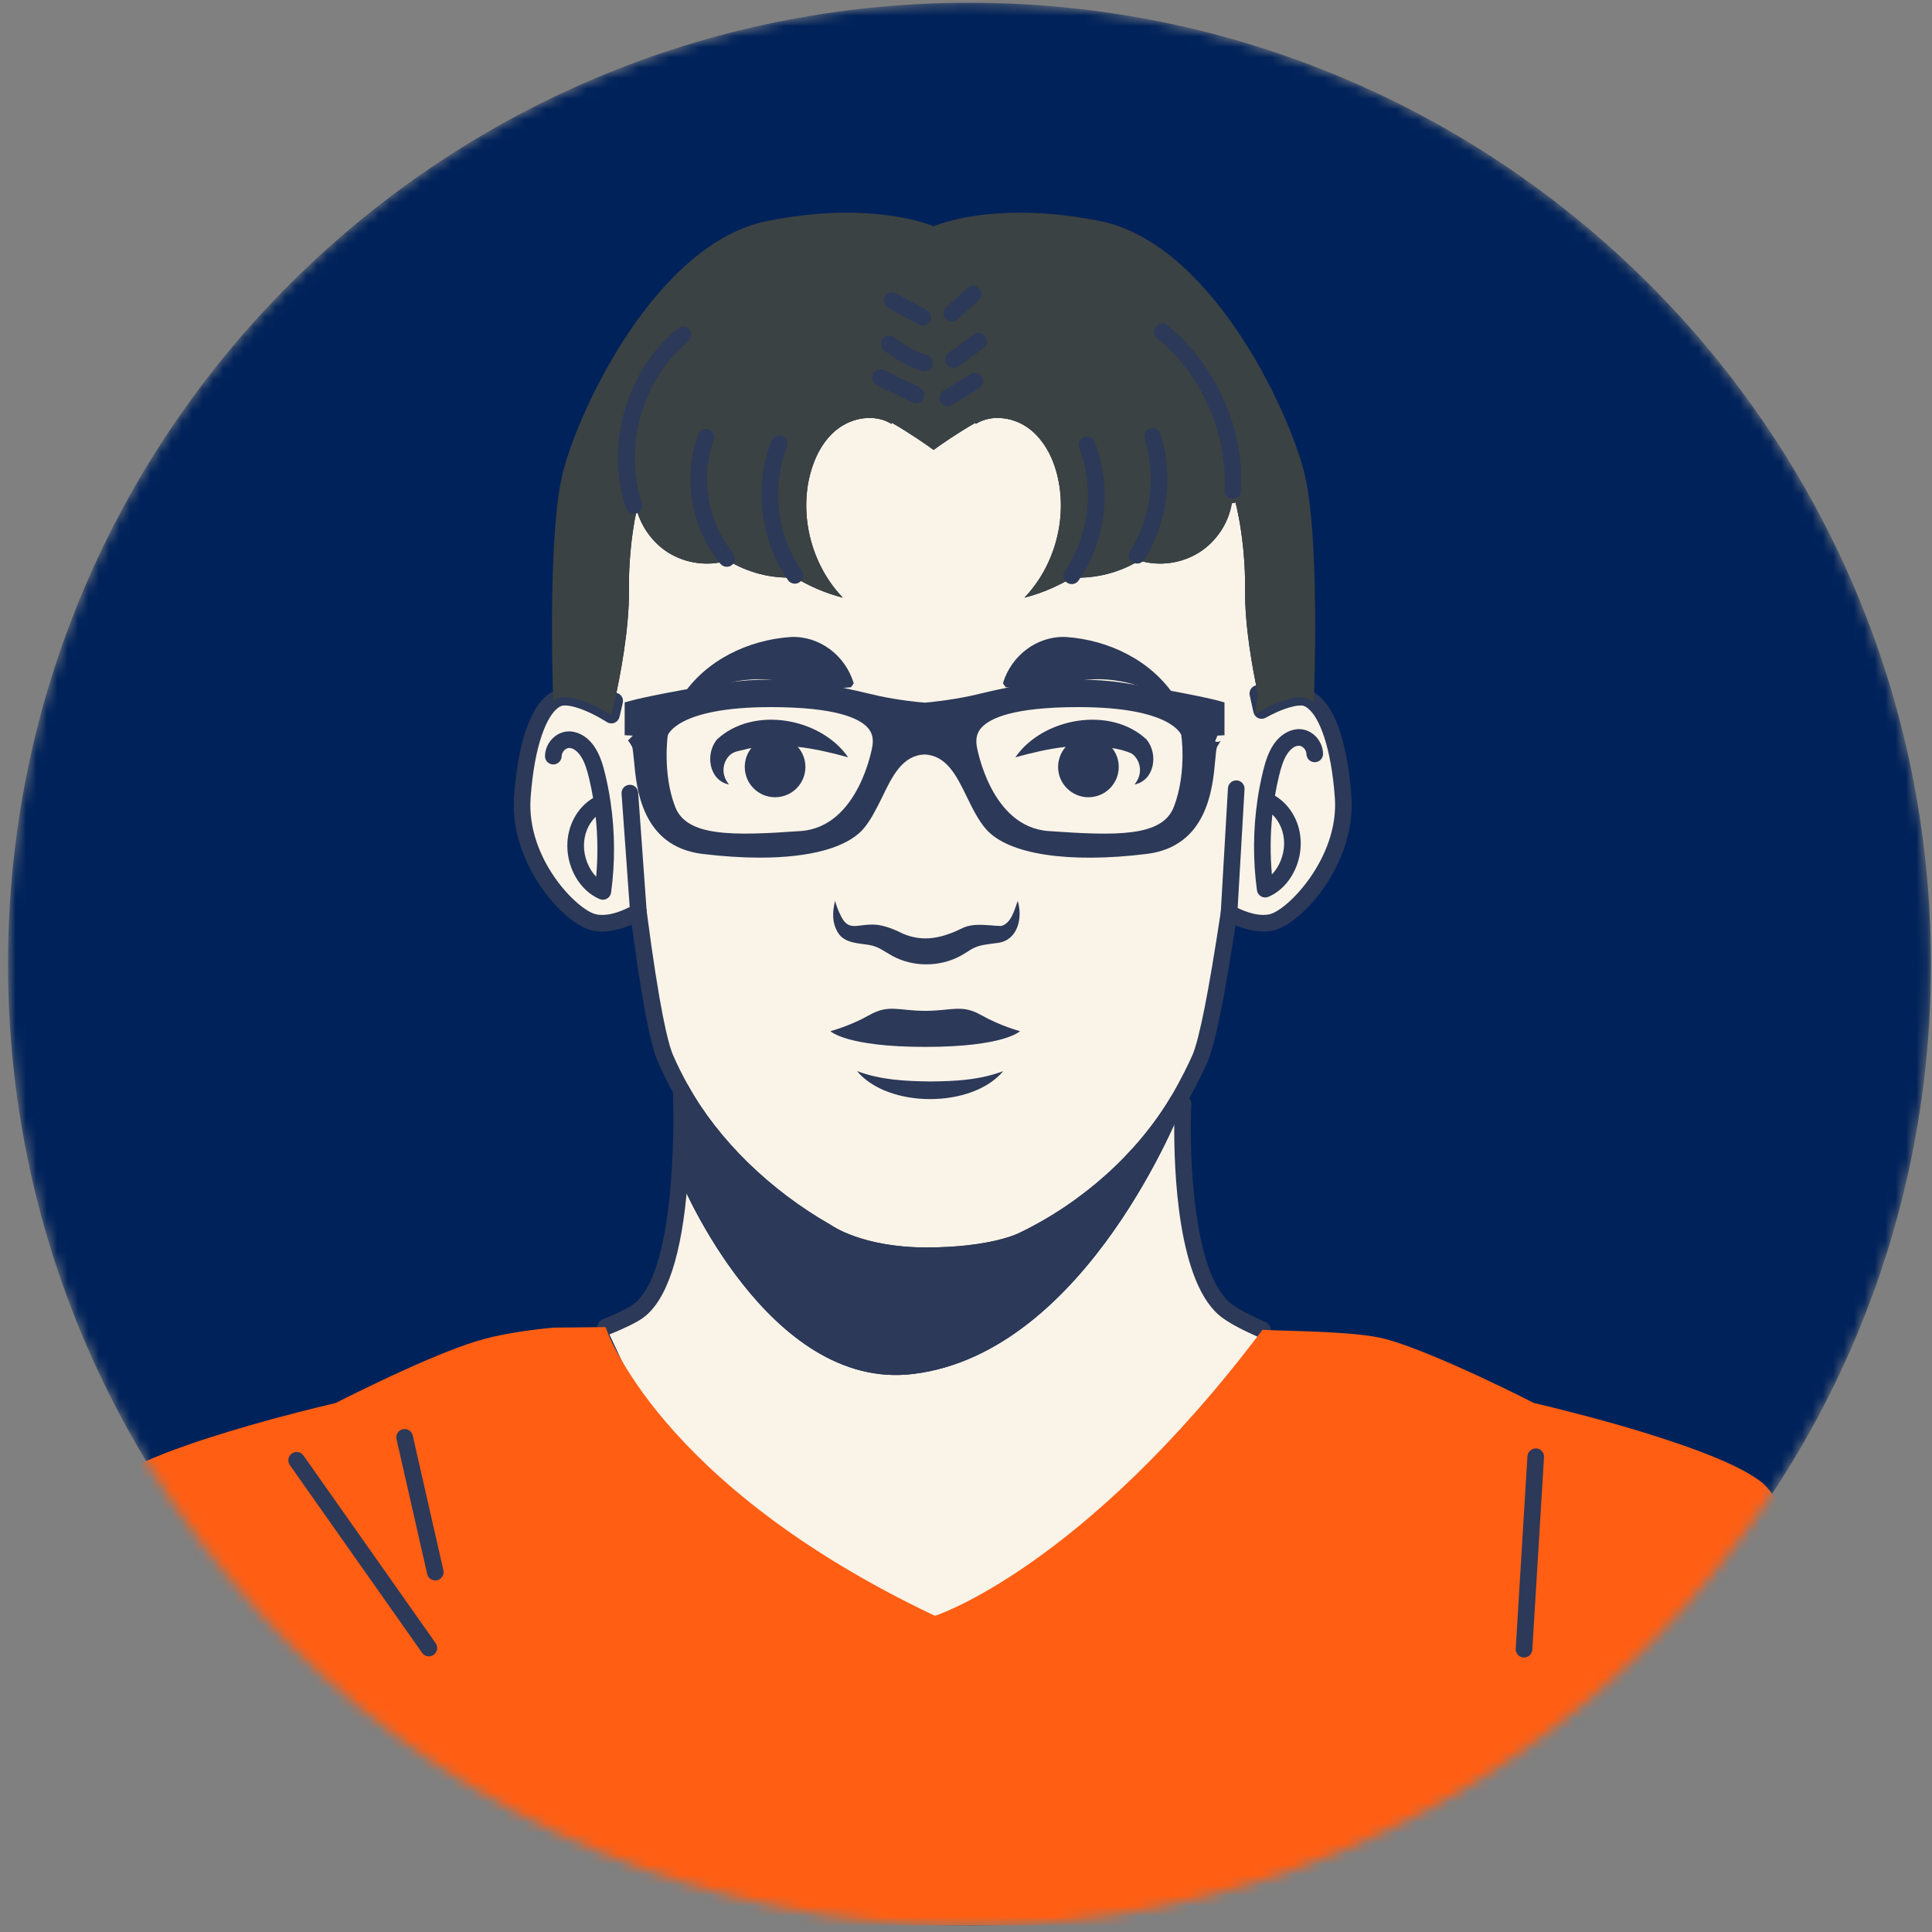<svg width="186" height="186" viewBox="0 0 186 186" fill="none" xmlns="http://www.w3.org/2000/svg">
<rect x="0" y="0" width="186" height="186" fill="#808080" stroke="none"/>
<mask id="mask0_2_484" style="mask-type:luminance" maskUnits="userSpaceOnUse" x="0" y="0" width="186" height="186">
<path d="M185.897 92.829C185.897 143.952 144.455 185.393 93.333 185.393C42.212 185.393 0.769 143.952 0.769 92.829C0.769 41.708 42.212 0.265 93.333 0.265C144.455 0.265 185.897 41.708 185.897 92.829Z" fill="white"/>
</mask>
<g mask="url(#mask0_2_484)">
<path d="M185.897 92.829C185.897 143.952 144.455 185.393 93.333 185.393C42.212 185.393 0.769 143.952 0.769 92.829C0.769 41.708 42.212 0.265 93.333 0.265C144.455 0.265 185.897 41.708 185.897 92.829Z" fill="#00225A"/>
<path d="M122.391 88.803C120.897 89.123 119.257 88.403 118.324 87.883C117.324 94.496 116.337 100.003 115.537 101.883C115.057 102.976 114.351 104.389 113.417 105.989C110.511 110.896 105.417 116.096 98.484 119.416C98.484 119.416 95.751 120.896 89.191 120.896C82.617 120.896 79.551 118.603 79.551 118.603C72.924 114.829 68.151 109.576 65.577 104.936C64.924 103.763 64.417 102.723 64.057 101.883C63.244 99.989 62.324 94.429 61.457 87.776C60.577 88.296 58.791 89.149 57.204 88.803C54.964 88.309 49.857 82.896 50.284 76.776C50.644 71.749 51.817 68.536 53.257 67.496C53.564 67.269 53.897 67.136 54.231 67.123C54.831 67.096 55.511 67.256 56.177 67.496C57.577 68.003 58.857 68.843 58.857 68.843C58.857 68.843 58.991 68.323 59.177 67.483C59.671 65.229 60.591 60.603 60.551 56.789C60.524 54.803 60.684 51.923 61.297 49.083C61.764 50.763 62.857 52.269 64.337 53.203C66.004 54.243 68.111 54.536 70.004 53.989L70.044 53.936C71.964 55.123 74.257 55.723 76.524 55.589C77.964 56.456 79.511 57.123 81.137 57.536C78.271 54.549 77.017 50.096 77.897 46.056C78.217 44.629 78.804 43.216 79.751 42.136C80.004 41.843 80.284 41.563 80.604 41.323C82.071 40.176 84.231 39.829 85.817 40.803L85.871 40.709C87.604 41.696 89.191 42.816 89.871 43.309H89.884C90.564 42.816 92.164 41.696 93.897 40.709L93.951 40.803C95.524 39.829 97.684 40.176 99.151 41.323C99.524 41.616 99.857 41.936 100.137 42.296C101.017 43.363 101.564 44.696 101.857 46.056C102.737 50.096 101.484 54.549 98.631 57.536C100.257 57.123 101.804 56.456 103.244 55.603H103.257C105.511 55.709 107.804 55.123 109.724 53.936L109.764 53.989C111.644 54.536 113.751 54.243 115.417 53.203C117.084 52.163 118.271 50.389 118.591 48.456L118.951 48.376C119.697 51.429 119.897 54.629 119.871 56.789C119.831 60.229 120.577 64.349 121.097 66.763C121.244 67.469 121.377 68.043 121.457 68.403C122.151 68.016 123.257 67.469 124.297 67.243C124.657 67.149 125.017 67.109 125.351 67.123C125.737 67.136 126.124 67.309 126.484 67.629C127.857 68.763 128.964 71.923 129.311 76.776C129.737 82.896 124.617 88.309 122.391 88.803Z" fill="#FAF3E7"/>
<path d="M118.159 126.233C118.903 126.768 120.073 127.379 121.545 128.023C119.815 130.489 111.212 153.716 90.012 155.564C67.943 153.64 59.511 129.603 58.299 127.763C59.779 127.161 60.883 126.635 61.435 126.233C64.001 124.376 65.023 118.756 65.407 113.68L65.557 113.689C65.557 113.689 73.953 133.952 87.885 132.279C104.72 130.255 113.901 106.271 113.901 106.271C113.901 106.271 113.099 122.569 118.159 126.233Z" fill="#FAF3E7"/>
<path d="M113.899 106.264C113.899 106.264 104.725 130.251 87.885 132.277C73.952 133.957 65.552 113.691 65.552 113.691L65.405 113.679C65.699 109.864 65.632 106.331 65.579 104.931C68.152 109.571 72.925 114.824 79.552 118.597C79.552 118.597 82.619 120.891 89.192 120.891C95.752 120.891 98.485 119.411 98.485 119.411C105.419 116.091 110.512 110.891 113.419 105.984L113.899 106.264Z" fill="#2C3958"/>
<path d="M89.189 121.696C82.428 121.696 79.205 119.343 79.072 119.243C73.092 115.845 67.888 110.752 64.877 105.324C64.267 104.227 63.728 103.144 63.323 102.197C62.595 100.504 61.772 96.184 60.813 89.008C59.763 89.477 58.373 89.876 57.032 89.584C54.185 88.956 49.041 83.093 49.485 76.72C49.849 71.628 51.023 68.123 52.788 66.847C53.224 66.525 53.715 66.341 54.199 66.323C54.844 66.296 55.581 66.432 56.448 66.743C57.151 66.997 57.817 67.325 58.329 67.604C58.351 67.511 58.373 67.413 58.396 67.309C58.491 66.877 58.916 66.601 59.349 66.701C59.781 66.797 60.053 67.224 59.959 67.656C59.768 68.511 59.632 69.041 59.632 69.041C59.568 69.291 59.387 69.495 59.147 69.588C58.905 69.684 58.635 69.653 58.419 69.512C58.407 69.504 57.195 68.715 55.905 68.248C55.249 68.012 54.691 67.895 54.267 67.923C54.099 67.928 53.916 68.004 53.732 68.139C52.695 68.889 51.459 71.563 51.081 76.833C50.673 82.693 55.584 87.627 57.376 88.021C58.796 88.333 60.547 87.384 61.049 87.087C61.28 86.951 61.565 86.939 61.807 87.056C62.049 87.175 62.215 87.405 62.251 87.672C63.484 97.136 64.313 100.452 64.792 101.567C65.177 102.464 65.689 103.495 66.276 104.547C69.148 109.727 74.131 114.596 79.947 117.907C80.056 117.98 83.012 120.096 89.189 120.096C95.408 120.096 98.08 118.724 98.107 118.709C104.189 115.796 109.509 111.017 112.729 105.581C113.767 103.8 114.431 102.412 114.805 101.561C115.473 99.988 116.367 95.472 117.533 87.763C117.572 87.504 117.736 87.28 117.971 87.164C118.207 87.049 118.483 87.055 118.713 87.184C119.481 87.612 120.96 88.285 122.223 88.02C123.955 87.636 128.912 82.581 128.513 76.831C128.148 71.747 126.963 69.063 125.975 68.245C125.801 68.092 125.569 67.931 125.323 67.923C125.077 67.913 124.779 67.944 124.497 68.017C123.484 68.239 122.404 68.791 121.847 69.101C121.624 69.225 121.356 69.236 121.128 69.132C120.899 69.028 120.731 68.821 120.676 68.575L120.603 68.249C120.524 67.901 120.423 67.449 120.313 66.924C120.225 66.492 120.503 66.068 120.936 65.98C121.361 65.889 121.793 66.168 121.881 66.601C121.925 66.82 121.969 67.027 122.012 67.217C122.656 66.913 123.399 66.619 124.127 66.46C124.532 66.355 124.963 66.307 125.383 66.323C125.949 66.341 126.516 66.587 127.016 67.031C128.652 68.383 129.759 71.829 130.109 76.719C130.552 83.087 125.408 88.952 122.564 89.584C121.307 89.849 120.016 89.532 118.951 89.08C117.829 96.365 116.976 100.544 116.273 102.196C115.879 103.093 115.187 104.541 114.109 106.392C110.728 112.099 105.16 117.107 98.829 120.137C98.745 120.183 95.877 121.696 89.189 121.696Z" fill="#2C3958"/>
<path d="M121.551 128.829C121.443 128.829 121.333 128.807 121.228 128.76C119.636 128.06 118.448 127.425 117.693 126.876C113.341 123.737 113.007 112.511 113.051 108.052C109.628 113.061 104.539 117.403 98.829 120.137C98.745 120.183 95.877 121.696 89.189 121.696C82.428 121.696 79.205 119.343 79.072 119.243C74.016 116.369 69.513 112.285 66.424 107.811C66.421 109.428 66.372 111.52 66.201 113.744C65.665 120.788 64.217 125.207 61.897 126.879C61.316 127.304 60.204 127.852 58.599 128.504C58.188 128.669 57.721 128.472 57.556 128.064C57.389 127.653 57.587 127.187 57.996 127.021C59.943 126.232 60.687 125.783 60.957 125.584C62.283 124.629 63.985 121.784 64.605 113.621C64.917 109.575 64.816 105.973 64.777 104.967C64.764 104.596 65.005 104.264 65.363 104.165C65.713 104.067 66.097 104.224 66.277 104.548C69.148 109.727 74.131 114.596 79.947 117.907C80.056 117.98 83.012 120.096 89.189 120.096C95.408 120.096 98.08 118.724 98.107 118.709C104.189 115.796 109.509 111.017 112.729 105.581C112.953 105.203 113.441 105.076 113.821 105.299L114.3 105.579C114.559 105.729 114.711 106.009 114.696 106.308C114.48 110.724 114.767 122.793 118.631 125.58C119.296 126.064 120.387 126.641 121.873 127.297C122.277 127.476 122.46 127.948 122.283 128.352C122.151 128.651 121.857 128.829 121.551 128.829Z" fill="#2C3958"/>
<path d="M126.484 67.629C126.124 67.309 125.737 67.136 125.351 67.123C125.017 67.109 124.657 67.149 124.297 67.243C123.257 67.469 122.151 68.016 121.457 68.403C121.191 68.563 120.977 68.683 120.857 68.749C120.937 68.069 121.017 67.403 121.097 66.763C120.577 64.349 119.831 60.229 119.871 56.789C119.897 54.629 119.697 51.429 118.951 48.376L118.591 48.456C118.271 50.389 117.084 52.163 115.417 53.203C113.751 54.243 111.644 54.536 109.764 53.989L109.724 53.936C107.804 55.123 105.511 55.709 103.257 55.603H103.244C101.804 56.456 100.257 57.123 98.631 57.536C101.484 54.549 102.737 50.096 101.857 46.056C101.564 44.696 101.017 43.363 100.137 42.296C99.857 41.936 99.524 41.616 99.151 41.323C97.684 40.176 95.524 39.829 93.951 40.803L93.897 40.709C92.164 41.696 90.564 42.816 89.884 43.309H89.871C89.191 42.816 87.604 41.696 85.871 40.709L85.817 40.803C84.231 39.829 82.071 40.176 80.604 41.323C80.284 41.563 80.004 41.843 79.751 42.136C78.804 43.216 78.217 44.629 77.897 46.056C77.017 50.096 78.271 54.549 81.137 57.536C79.511 57.123 77.964 56.456 76.524 55.589C74.257 55.723 71.964 55.123 70.044 53.936L70.004 53.989C68.111 54.536 66.004 54.243 64.337 53.203C62.857 52.269 61.764 50.763 61.297 49.083C60.684 51.923 60.524 54.803 60.551 56.789C60.591 60.603 59.671 65.229 59.177 67.483C58.991 68.323 58.857 68.843 58.857 68.843C58.857 68.843 57.577 68.003 56.177 67.496C55.511 67.256 54.831 67.096 54.231 67.123C53.897 67.136 53.564 67.269 53.257 67.496C53.191 65.403 52.737 51.123 54.217 45.376C55.831 39.149 63.297 23.363 73.911 21.269C83.057 19.456 88.537 21.256 89.884 21.776C91.244 21.243 96.737 19.456 105.844 21.269C116.457 23.363 123.924 39.149 125.537 45.376C127.057 51.269 126.551 66.136 126.484 67.629Z" fill="#3B4243"/>
<path d="M96.82 66.16L96.553 65.783C97.372 63.08 99.863 61.213 102.603 61.324C106.731 61.6 110.849 63.585 113.129 67.088L112.799 67.409C110.344 66.049 107.649 65.231 104.883 65.415C104.267 65.443 103.641 65.645 103.072 65.847C101.059 66.491 99.055 66.38 96.82 66.16Z" fill="#2C3958"/>
<path d="M65.949 67.409L65.628 67.088C67.908 63.576 72.017 61.6 76.153 61.324C78.884 61.213 81.376 63.08 82.193 65.783L81.936 66.16C79.703 66.38 77.689 66.491 75.685 65.847C75.115 65.645 74.48 65.443 73.865 65.415C71.097 65.24 68.404 66.049 65.949 67.409Z" fill="#2C3958"/>
<path d="M83.913 89.016C83.997 89.007 84.089 89.007 84.181 89.016C85.109 89.04 86.305 89.567 86.957 89.901C88.981 90.755 90.829 90.269 92.769 89.3C93.179 89.124 93.623 89.057 94.065 89.04C94.868 89.007 95.696 89.141 96.381 89.149C97.344 88.915 97.661 87.619 97.979 86.732C98.472 88.329 98.012 90.545 96.031 90.78C95.152 90.905 94.341 90.939 93.589 91.348C93.372 91.465 92.912 91.792 92.435 92.043C90.453 93.105 87.919 93.113 85.937 92.043C84.984 91.516 84.665 91.173 83.721 90.98C82.709 90.805 81.329 90.831 80.685 89.809C80.075 88.815 80.141 87.769 80.392 86.732C80.535 87.201 80.693 87.652 80.895 88.053C81.639 89.693 82.425 89.007 83.913 89.016Z" fill="#2C3958"/>
<path d="M57.349 78.635C56.636 79.319 56.213 80.329 56.219 81.437C56.223 82.557 56.689 83.675 57.395 84.408C57.568 82.493 57.552 80.549 57.349 78.635ZM58.04 86.62C57.935 86.62 57.829 86.599 57.731 86.557C55.908 85.793 54.628 83.691 54.619 81.444C54.609 79.496 55.565 77.747 57.1 76.823C56.991 76.179 56.86 75.541 56.708 74.912C56.528 74.169 56.308 73.399 55.924 72.813C55.595 72.312 55.139 71.98 54.767 72.012C54.453 72.025 54.08 72.38 54.069 72.819C54.057 73.261 53.681 73.607 53.248 73.597C52.807 73.587 52.459 73.219 52.469 72.777C52.503 71.524 53.503 70.464 54.7 70.413C55.655 70.389 56.609 70.943 57.261 71.936C57.78 72.725 58.049 73.652 58.263 74.536C58.469 75.388 58.637 76.255 58.769 77.129C58.771 77.143 58.773 77.155 58.775 77.168C59.205 80.057 59.228 83.04 58.832 85.928C58.799 86.175 58.652 86.392 58.436 86.515C58.313 86.584 58.177 86.62 58.04 86.62Z" fill="#2C3958"/>
<path d="M122.495 78.417C122.292 80.332 122.276 82.276 122.449 84.191C123.153 83.457 123.621 82.34 123.627 81.22C123.631 80.112 123.208 79.101 122.495 78.417ZM121.804 86.401C121.667 86.401 121.529 86.367 121.407 86.296C121.192 86.173 121.045 85.956 121.012 85.711C120.617 82.825 120.639 79.844 121.069 76.957C121.071 76.94 121.072 76.923 121.075 76.905C121.207 76.033 121.376 75.169 121.581 74.319C121.793 73.435 122.064 72.508 122.583 71.719C123.233 70.725 124.201 70.173 125.144 70.196C126.34 70.245 127.341 71.305 127.375 72.56C127.387 73.001 127.039 73.369 126.597 73.38C126.589 73.381 126.581 73.381 126.575 73.381C126.143 73.381 125.788 73.036 125.776 72.603C125.764 72.163 125.391 71.808 125.077 71.795C124.681 71.769 124.249 72.092 123.92 72.596C123.535 73.183 123.316 73.951 123.136 74.695C122.984 75.324 122.853 75.961 122.744 76.605C124.279 77.529 125.236 79.279 125.225 81.228C125.215 83.475 123.935 85.576 122.113 86.34C122.015 86.381 121.909 86.401 121.804 86.401Z" fill="#2C3958"/>
<path d="M118.327 88.677C118.311 88.677 118.295 88.677 118.28 88.676C117.839 88.651 117.501 88.273 117.527 87.832L118.219 75.883C118.244 75.443 118.625 75.112 119.063 75.131C119.504 75.156 119.841 75.535 119.815 75.976L119.124 87.924C119.099 88.349 118.747 88.677 118.327 88.677Z" fill="#2C3958"/>
<path d="M61.457 88.571C61.041 88.571 60.691 88.249 60.66 87.828L59.84 76.412C59.809 75.972 60.14 75.589 60.581 75.557C61.028 75.523 61.405 75.857 61.436 76.297L62.256 87.713C62.288 88.155 61.956 88.537 61.516 88.569C61.496 88.571 61.476 88.571 61.457 88.571Z" fill="#2C3958"/>
<path d="M81.653 72.907C80.015 72.455 78.408 72.079 76.803 71.903C77.263 72.413 77.539 73.099 77.539 73.835C77.539 75.449 76.235 76.753 74.62 76.753C73.007 76.753 71.701 75.449 71.701 73.835C71.701 73.149 71.936 72.513 72.337 72.02C72.204 72.045 72.069 72.071 71.936 72.095C71.451 72.255 70.907 72.271 70.456 72.547C69.761 72.999 69.201 74.328 70.18 75.524C68.289 75.156 67.847 72.623 69.025 71.192C72.521 67.931 79.011 69.093 81.653 72.907Z" fill="#2C3958"/>
<path d="M98.199 99.273C98.199 99.273 96.719 100.788 89.076 100.788C81.432 100.788 79.952 99.273 79.952 99.273C79.952 99.273 81.808 98.789 83.691 97.727C85.572 96.656 86.525 97.317 89.076 97.317C91.627 97.317 92.58 96.656 94.461 97.727C96.343 98.789 98.199 99.273 98.199 99.273Z" fill="#2C3958"/>
<path d="M82.511 103.12C84.819 103.983 87.136 104.083 89.552 104.116C91.96 104.091 94.277 103.991 96.585 103.12C93.592 106.708 85.504 106.716 82.511 103.12Z" fill="#2C3958"/>
<path d="M110.38 71.192C111.559 72.623 111.124 75.156 109.225 75.524C110.204 74.328 109.644 72.999 108.949 72.547C108.356 72.271 107.72 72.12 107.068 72.02C107.469 72.513 107.704 73.149 107.704 73.835C107.704 75.449 106.399 76.753 104.785 76.753C103.18 76.753 101.867 75.449 101.867 73.835C101.867 73.099 102.143 72.413 102.603 71.903C100.997 72.079 99.408 72.455 97.752 72.907C100.395 69.093 106.893 67.931 110.38 71.192Z" fill="#2C3958"/>
<path d="M181.644 185.376H-1.636C-1.623 177.589 1.324 164.243 4.617 154.469C6.591 148.656 8.684 144.109 10.351 142.736C10.591 142.536 10.857 142.349 11.164 142.163C14.377 140.096 21.111 138.016 26.124 136.643C29.657 135.683 32.324 135.069 32.324 135.069C32.324 135.069 35.524 133.429 39.124 131.803C41.751 130.616 44.604 129.443 46.617 128.909C48.697 128.349 51.164 128.016 53.271 127.816L58.299 127.763C58.299 127.763 63.18 142.837 90.012 155.564C90.012 155.564 104.252 150.996 121.545 128.023C123.945 128.169 130.484 128.136 133.377 128.909C135.831 129.563 139.551 131.189 142.577 132.589C145.431 133.923 147.671 135.069 147.671 135.069C147.671 135.069 151.391 135.923 155.831 137.189C160.817 138.629 166.724 140.589 169.324 142.496C169.444 142.576 169.551 142.656 169.644 142.736C171.444 144.216 173.724 149.389 175.817 155.856C178.937 165.469 181.617 177.949 181.644 185.376Z" fill="#FF5E13"/>
<path d="M41.292 159.46C41.04 159.46 40.793 159.341 40.636 159.12L27.905 141.049C27.652 140.688 27.739 140.188 28.1 139.933C28.46 139.68 28.96 139.765 29.215 140.127L41.945 158.199C42.199 158.56 42.112 159.06 41.752 159.313C41.612 159.412 41.451 159.46 41.292 159.46Z" fill="#2C3958"/>
<path d="M41.905 152.153C41.541 152.153 41.211 151.903 41.127 151.532L38.175 138.556C38.076 138.124 38.347 137.696 38.776 137.597C39.209 137.501 39.636 137.769 39.735 138.2L42.687 151.176C42.785 151.607 42.515 152.036 42.084 152.133C42.024 152.147 41.964 152.153 41.905 152.153Z" fill="#2C3958"/>
<path d="M146.724 159.573C146.707 159.573 146.689 159.573 146.675 159.572C146.233 159.545 145.897 159.167 145.924 158.725L147.052 140.193C147.079 139.752 147.501 139.42 147.899 139.443C148.34 139.471 148.676 139.849 148.648 140.291L147.52 158.821C147.495 159.247 147.143 159.573 146.724 159.573Z" fill="#2C3958"/>
<path d="M61.037 49.464C60.703 49.464 60.392 49.253 60.279 48.919C58.228 42.813 60.275 35.699 65.256 31.616C65.6 31.337 66.103 31.387 66.383 31.728C66.663 32.069 66.612 32.573 66.271 32.855C61.863 36.465 59.981 43.008 61.796 48.409C61.936 48.828 61.711 49.281 61.292 49.423C61.208 49.451 61.123 49.464 61.037 49.464Z" fill="#2C3958"/>
<path d="M118.689 48.008C118.677 48.008 118.664 48.008 118.651 48.008C118.209 47.985 117.869 47.611 117.891 47.169C118.16 41.655 115.671 36.057 111.395 32.564C111.052 32.284 111.003 31.78 111.281 31.437C111.561 31.095 112.067 31.045 112.407 31.325C117.069 35.133 119.783 41.235 119.489 47.248C119.468 47.675 119.115 48.008 118.689 48.008Z" fill="#2C3958"/>
<path d="M88.205 38.823C88.087 38.823 87.968 38.797 87.855 38.743L84.427 37.075C84.028 36.883 83.863 36.404 84.056 36.007C84.251 35.608 84.736 35.447 85.125 35.636L88.556 37.304C88.953 37.497 89.119 37.976 88.925 38.372C88.787 38.657 88.501 38.823 88.205 38.823Z" fill="#2C3958"/>
<path d="M89.012 35.753C88.931 35.753 88.849 35.741 88.767 35.715C87.448 35.291 86.183 34.603 85.112 33.724C84.771 33.443 84.721 32.939 85.001 32.597C85.28 32.255 85.784 32.205 86.128 32.487C87.044 33.239 88.127 33.829 89.256 34.192C89.677 34.327 89.908 34.777 89.773 35.199C89.664 35.537 89.349 35.753 89.012 35.753Z" fill="#2C3958"/>
<path d="M88.839 31.344C88.711 31.344 88.58 31.313 88.46 31.248L85.507 29.649C85.117 29.44 84.972 28.953 85.183 28.565C85.393 28.177 85.873 28.032 86.267 28.243L89.22 29.84C89.609 30.051 89.753 30.536 89.543 30.925C89.399 31.192 89.124 31.344 88.839 31.344Z" fill="#2C3958"/>
<path d="M91.639 30.972C91.42 30.972 91.201 30.881 91.044 30.705C90.748 30.377 90.776 29.871 91.104 29.576L93.155 27.735C93.484 27.439 93.989 27.467 94.285 27.796C94.58 28.124 94.553 28.631 94.225 28.925L92.175 30.767C92.02 30.904 91.829 30.972 91.639 30.972Z" fill="#2C3958"/>
<path d="M91.819 35.412C91.572 35.412 91.328 35.299 91.172 35.084C90.911 34.728 90.989 34.227 91.347 33.967L93.753 32.205C94.111 31.945 94.612 32.023 94.872 32.38C95.132 32.736 95.056 33.236 94.699 33.497L92.289 35.259C92.147 35.363 91.981 35.412 91.819 35.412Z" fill="#2C3958"/>
<path d="M91.251 39.101C90.981 39.101 90.72 38.965 90.569 38.72C90.337 38.344 90.455 37.851 90.831 37.62L93.415 36.029C93.791 35.796 94.284 35.915 94.516 36.289C94.747 36.667 94.629 37.159 94.253 37.391L91.669 38.981C91.539 39.063 91.393 39.101 91.251 39.101Z" fill="#2C3958"/>
<path d="M103.176 56.232C103.019 56.232 102.86 56.185 102.723 56.091C102.359 55.839 102.268 55.341 102.519 54.977C104.851 51.6 105.393 46.949 103.897 43.128C103.736 42.717 103.939 42.253 104.349 42.092C104.76 41.931 105.225 42.133 105.387 42.545C107.097 46.913 106.503 52.027 103.835 55.887C103.68 56.112 103.429 56.232 103.176 56.232Z" fill="#2C3958"/>
<path d="M76.52 56.193C76.268 56.193 76.02 56.075 75.865 55.853C73.18 52.035 72.559 46.761 74.284 42.423C74.448 42.012 74.909 41.811 75.323 41.975C75.733 42.139 75.933 42.603 75.771 43.013C74.239 46.865 74.791 51.543 77.173 54.933C77.428 55.295 77.341 55.793 76.98 56.048C76.84 56.147 76.679 56.193 76.52 56.193Z" fill="#2C3958"/>
<path d="M69.969 54.567C69.739 54.567 69.511 54.468 69.352 54.276C66.541 50.867 65.701 45.979 67.212 41.825C67.363 41.409 67.823 41.197 68.237 41.347C68.653 41.499 68.867 41.957 68.716 42.372C67.395 46.004 68.129 50.277 70.587 53.259C70.868 53.599 70.819 54.104 70.477 54.384C70.329 54.508 70.149 54.567 69.969 54.567Z" fill="#2C3958"/>
<path d="M109.48 54.256C109.335 54.256 109.185 54.216 109.053 54.132C108.681 53.896 108.569 53.401 108.805 53.028C110.809 49.863 111.333 45.84 110.208 42.267C110.075 41.845 110.309 41.396 110.731 41.263C111.156 41.127 111.601 41.364 111.735 41.787C113 45.803 112.409 50.325 110.157 53.884C110.005 54.124 109.745 54.256 109.48 54.256Z" fill="#2C3958"/>
<path d="M113.005 77.688C111.899 80.568 107.512 80.475 100.939 80.008C95.339 79.608 94.045 71.901 94.032 71.821C93.925 71.088 94.059 70.541 94.472 70.075C95.259 69.168 97.512 68.075 103.819 68.075C108.312 68.075 110.792 68.741 112.139 69.408C113.499 70.088 113.725 70.755 113.725 70.755C113.725 70.768 113.845 71.555 113.845 72.701C113.845 74.061 113.685 75.941 113.005 77.688ZM83.992 71.821C83.979 71.901 82.685 79.608 77.085 80.008C70.512 80.475 66.125 80.555 65.005 77.688C63.765 74.475 64.285 70.808 64.285 70.808C64.285 70.781 65.165 68.075 74.205 68.075C80.499 68.075 82.765 69.168 83.552 70.075C83.965 70.541 84.099 71.088 83.992 71.821ZM117.219 70.821L117.885 70.781V67.621L117.392 67.488C117.325 67.461 116.605 67.275 115.112 66.968C113.619 66.661 111.325 66.235 108.152 65.741C102.472 64.861 97.232 66.101 94.419 66.768C94.019 66.861 93.659 66.941 93.379 67.008C91.485 67.408 89.539 67.608 89.019 67.648C88.419 67.595 86.499 67.408 84.645 67.008C84.365 66.941 84.005 66.861 83.605 66.768C80.792 66.101 75.565 64.848 69.872 65.741C63.512 66.715 60.739 67.448 60.632 67.488L60.139 67.621V70.781L60.925 70.821L60.459 71.288C60.472 71.301 60.579 71.408 60.859 71.901C60.925 72.061 60.979 72.688 61.032 73.181C61.272 75.875 61.765 81.475 67.605 82.208C69.592 82.448 71.459 82.568 73.165 82.568C77.952 82.568 81.499 81.621 83.085 79.835C83.832 78.981 84.379 77.848 84.925 76.755C85.925 74.675 86.885 72.728 89.005 72.635C91.139 72.728 92.099 74.688 93.099 76.755C93.632 77.848 94.192 78.981 94.939 79.835C97.072 82.261 102.859 83.141 110.419 82.208C116.245 81.475 116.752 75.875 116.992 73.195C117.032 72.688 117.099 72.061 117.165 71.915C117.379 71.541 117.485 71.381 117.539 71.315C117.459 71.381 117.232 71.475 116.979 71.381L117.205 70.821H117.219Z" fill="#2C3958"/>
</g>
</svg>
